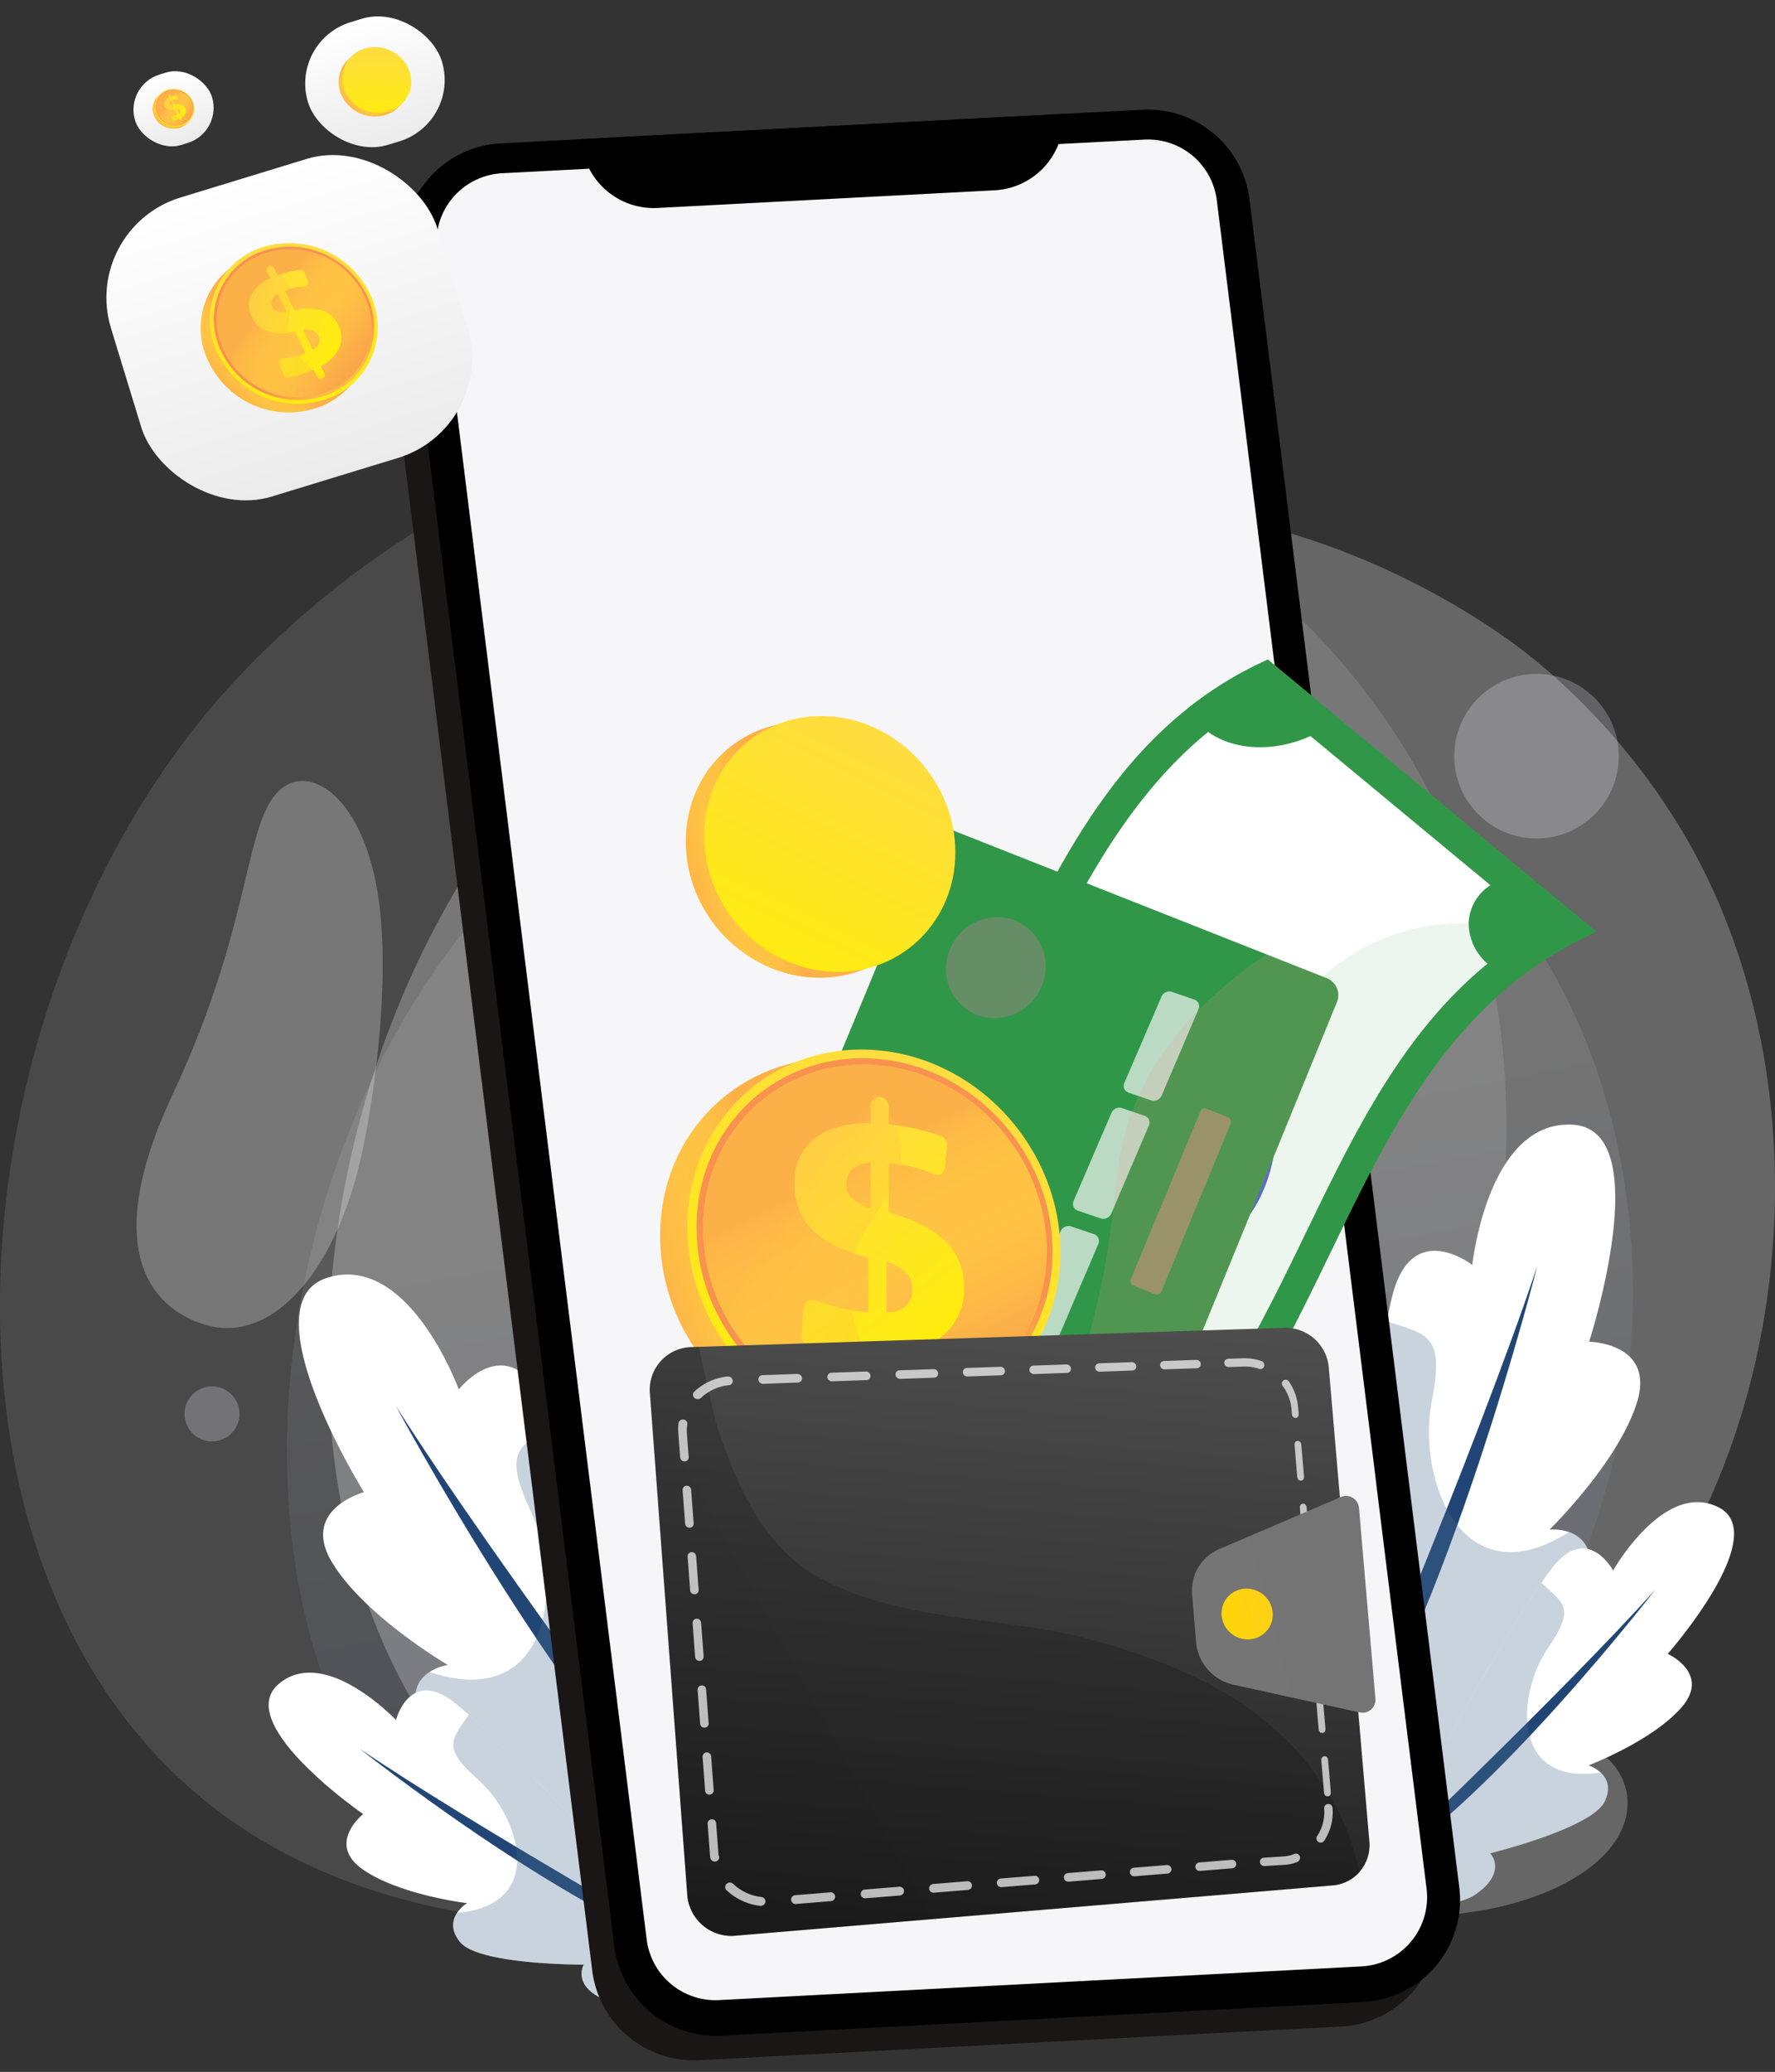 <svg xmlns="http://www.w3.org/2000/svg" xmlns:xlink="http://www.w3.org/1999/xlink" width="335" height="390.857" viewBox="0 0 335 390.857"><rect x="0" y="0" width="335" height="390.857" fill="#333333" stroke="none"/><defs><style>.a,.l{fill:#f6f6f9;}.a,.af,.b{opacity:0.26;}.b{fill:#e9e9f7;}.c,.d,.f{fill:#fff;}.c{opacity:0.11;}.d{opacity:0.25;}.e,.r{opacity:0.09;}.e{fill:url(#a);}.g{fill:#214675;}.h{fill:#4a6c8f;}.am,.h,.i{opacity:0.3;}.ab,.ac,.af,.am,.ap,.h{mix-blend-mode:multiply;}.ab,.ac,.af,.am,.ap,.h,.i{isolation:isolate;}.i{mix-blend-mode:soft-light;}.j{fill:#f4f7fa;}.k{fill:#1a1615;}.m{fill:url(#b);}.n,.r{fill:url(#c);}.o{fill:url(#d);}.p{fill:url(#e);}.q{fill:url(#h);}.s{fill:url(#j);}.t{opacity:0.7;}.u{fill:url(#l);}.v{fill:url(#m);}.w{fill:url(#n);}.x{fill:url(#o);}.y{fill:url(#p);}.z{fill:#fec045;}.aa{fill:url(#q);}.ab{opacity:0.15;fill:url(#r);}.ac{opacity:0.42;}.ad{fill:url(#s);}.ae{fill:url(#t);}.af{fill:url(#u);}.ag{opacity:0.53;}.ah{fill:url(#v);}.ai{fill:url(#w);}.aj{fill:url(#x);}.ak{fill:url(#y);}.al{fill:url(#z);}.am{fill:url(#aa);}.an{fill:url(#ah);}.ao{fill:url(#bc);}.ap{opacity:0.2;fill:url(#bd);}.aq{fill:url(#be);}.ar{fill:url(#bf);}</style><linearGradient id="a" x1="0.378" y1="0.388" x2="0.5" y2="1" gradientUnits="objectBoundingBox"><stop offset="0" stop-color="#fff"/><stop offset="1" stop-color="#5274eb"/></linearGradient><linearGradient id="b" x1="1" y1="0.5" x2="0" y2="0.5" gradientUnits="objectBoundingBox"><stop offset="0"/><stop offset="1"/></linearGradient><linearGradient id="c" x1="-6.045" y1="-1.725" x2="-4.355" y2="-1.672" gradientUnits="objectBoundingBox"><stop offset="0" stop-color="#e38ddd"/><stop offset="0.004" stop-color="#00c22d"/><stop offset="1" stop-color="#319748"/></linearGradient><linearGradient id="d" x1="-16.534" y1="-17.781" x2="-13.256" y2="-4.918" gradientUnits="objectBoundingBox"><stop offset="0" stop-color="#aa80f9"/><stop offset="0.996" stop-color="#6165d7"/></linearGradient><linearGradient id="e" x1="-16.289" y1="-24.641" x2="-13.415" y2="-8.38" xlink:href="#d"/><linearGradient id="h" x1="-8.985" y1="-4.779" x2="-8.676" y2="-3.958" xlink:href="#d"/><linearGradient id="j" x1="-5.012" y1="-1.651" x2="-6.217" y2="-1.746" gradientUnits="objectBoundingBox"><stop offset="0" stop-color="#311944"/><stop offset="1" stop-color="#893976"/></linearGradient><linearGradient id="l" x1="-41.813" y1="-20.537" x2="-38.358" y2="-18.495" gradientUnits="objectBoundingBox"><stop offset="0" stop-color="#f57e53"/><stop offset="0.005" stop-color="#f58152"/><stop offset="0.042" stop-color="#f8994d"/><stop offset="0.084" stop-color="#fbac49"/><stop offset="0.133" stop-color="#fdb946"/><stop offset="0.196" stop-color="#fec144"/><stop offset="0.318" stop-color="#ffc444"/><stop offset="0.455" stop-color="#fdb946"/><stop offset="0.694" stop-color="#f99c4c"/><stop offset="0.996" stop-color="#f36f56"/></linearGradient><linearGradient id="m" x1="-46.287" y1="-21.969" x2="-45.422" y2="-21.969" gradientUnits="objectBoundingBox"><stop offset="0" stop-color="#ff9085"/><stop offset="1" stop-color="#fb6fbb"/></linearGradient><linearGradient id="n" x1="-139.894" y1="-29.739" x2="-137.525" y2="-29.739" xlink:href="#m"/><linearGradient id="o" x1="-140.701" y1="-29.554" x2="-138.328" y2="-29.554" xlink:href="#m"/><linearGradient id="p" x1="-141.512" y1="-29.37" x2="-139.134" y2="-29.37" xlink:href="#m"/><linearGradient id="q" x1="-63.644" y1="-35.848" x2="-62.963" y2="-35.848" xlink:href="#m"/><linearGradient id="r" x1="-10.104" y1="-2.052" x2="-7.525" y2="-1.989" gradientUnits="objectBoundingBox"><stop offset="0" stop-color="#fb6fbb"/><stop offset="1" stop-color="#ff9085"/></linearGradient><linearGradient id="s" x1="-50.434" y1="-11.227" x2="-48.647" y2="-11.227" xlink:href="#r"/><linearGradient id="t" x1="-40.457" y1="-7.409" x2="-38.528" y2="-7.409" xlink:href="#r"/><linearGradient id="u" x1="-34.635" y1="-18.181" x2="-33.595" y2="-18.181" xlink:href="#m"/><linearGradient id="v" x1="0.329" y1="0.554" x2="-0.255" y2="0.738" gradientUnits="objectBoundingBox"><stop offset="0" stop-color="#fcb148"/><stop offset="0.052" stop-color="#fdb946"/><stop offset="0.142" stop-color="#fec144"/><stop offset="0.318" stop-color="#ffc444"/><stop offset="0.485" stop-color="#fdb946"/><stop offset="0.775" stop-color="#f99c4c"/><stop offset="0.866" stop-color="#f8924f"/><stop offset="1" stop-color="#f8924f"/></linearGradient><linearGradient id="w" x1="0.727" y1="0.007" x2="0.207" y2="1.135" gradientUnits="objectBoundingBox"><stop offset="0" stop-color="#ffdb44"/><stop offset="1" stop-color="#feef06"/></linearGradient><linearGradient id="x" x1="0.636" y1="1.231" x2="0.531" y2="0.666" xlink:href="#v"/><linearGradient id="y" x1="0.409" y1="0.31" x2="0.858" y2="1.247" xlink:href="#v"/><linearGradient id="z" x1="0.253" y1="0.019" x2="0.711" y2="1.039" xlink:href="#w"/><linearGradient id="aa" x1="0.464" y1="0.369" x2="1.215" y2="1.306" xlink:href="#v"/><linearGradient id="ah" x1="0.5" x2="0.5" y2="1" gradientUnits="objectBoundingBox"><stop offset="0" stop-color="#fff"/><stop offset="1" stop-color="#ebebeb"/></linearGradient><linearGradient id="bc" x1="0.641" y1="-0.993" x2="0.376" y2="1.775" gradientUnits="objectBoundingBox"><stop offset="0" stop-color="#777"/><stop offset="1"/></linearGradient><linearGradient id="bd" x1="3.311" y1="-0.817" x2="-0.513" y2="0.923" gradientUnits="objectBoundingBox"><stop offset="0" stop-color="#150d11"/><stop offset="1"/></linearGradient><linearGradient id="be" x1="4.112" y1="-0.532" x2="-0.545" y2="0.957" gradientUnits="objectBoundingBox"><stop offset="0" stop-color="#6f6f6f"/><stop offset="1" stop-color="#767676"/></linearGradient><linearGradient id="bf" x1="3.689" y1="-0.716" x2="-0.501" y2="0.882" gradientUnits="objectBoundingBox"><stop offset="0" stop-color="#ffc444"/><stop offset="0.996" stop-color="gold"/><stop offset="1" stop-color="#f36f56"/></linearGradient></defs><g transform="translate(0 22.34)"><g transform="translate(0 0)"><path class="a" d="M117.948,237.808c-5.565,19.328-16.4,29.87-27.089,27.528-8.1-1.776-22.9-10.632-7.38-43.724s13.31-52.035,20.677-57.825c6-4.711,16.313,2.887,18.475,23.067C124.544,204.68,120.557,228.743,117.948,237.808Z" transform="translate(-50.909 -37.461)"/><path class="a" d="M198.963,279.392a234.333,234.333,0,0,0,30.887-4.523c9.9-2.168,17.643-5.733,24-8.184,18.927-7.3,33.047,15.478,6.984,27.1-24.643,10.989-62.14,1.829-71.333-5.2S198.963,279.392,198.963,279.392Z" transform="translate(32.085 40.34)"/><ellipse class="b" cx="15.521" cy="15.521" rx="15.521" ry="15.521" transform="translate(274.468 104.795)"/><ellipse class="b" cx="5.19" cy="5.19" rx="5.19" ry="5.19" transform="translate(34.824 239.198)"/><circle class="b" cx="10.662" cy="10.662" r="10.662" transform="translate(186.277 323.373)"/><path class="c" d="M721.61,648.4c-28.8,67.322-104.83,96.238-164.4,91.307-16.265-1.346-48.99-4.054-74.542-28.218-49.071-46.405-41.513-143.4,5.461-200.511,6.049-7.354,47.922-56.627,113.174-55.968,47.774.483,81.3,27.47,85.382,30.832a131.518,131.518,0,0,1,26.75,30.351C737.493,553.809,739.608,606.328,721.61,648.4Z" transform="translate(-449.218 -398.713)"/><path class="d" d="M710.849,640.756c-27.664,64.662-100.688,92.435-157.9,87.7-15.622-1.293-47.054-3.894-71.6-27.1-47.132-44.572-39.873-137.738,5.246-192.589,5.811-7.064,46.029-54.39,108.7-53.757,45.886.464,78.093,26.385,82.009,29.614A126.308,126.308,0,0,1,703,513.771C726.1,549.9,728.136,600.349,710.849,640.756Z" transform="translate(-387.298 -382.208)"/><path class="e" d="M692.588,627.791c-25.734,60.149-93.661,85.984-146.883,81.579-14.532-1.2-43.77-3.622-66.6-25.212-43.842-41.461-37.09-128.125,4.879-179.148,5.4-6.571,42.817-50.594,101.115-50,42.683.432,72.642,24.543,76.285,27.547a117.506,117.506,0,0,1,23.9,27.117C706.779,543.281,708.668,590.2,692.588,627.791Z" transform="translate(-395.064 -353.348)"/><g transform="translate(226.956 198.197) rotate(-7)"><g transform="translate(0 0)"><path class="f" d="M0,132.523s31.531-7.944,37.839-15.969.479-11.35.479-11.35,24.039-14.019,25.21-21.8c.612-4.072-1.284-6.048-3.227-7.006a9.386,9.386,0,0,0-3.586-.9S71.114,64.518,76,53.732s-7.545-12.509-7.545-12.509S86.177,3.059,70.341.211,48.331,24.17,48.331,24.17,38.058,13.857,32.569,28.275c-.5,1.318-1.024,2.821-1.55,4.465-5.33,16.348-11.95,46.622-11.95,46.622S6.241,80.24,8.9,103.527c0,0-6.933-2.368-7.279,3.826S0,132.523,0,132.523Z" transform="translate(0 0)"/><path class="g" d="M.017,91.756C-.867,92.724,33.665,33.238,49.442,0,49.442,0,24.052,65.419.017,91.756Z" transform="translate(11.058 25.801)"/><path class="h" d="M0,99.783s31.531-7.944,37.839-15.969.479-11.35.479-11.35,24.039-14.019,25.21-21.8c.612-4.072-1.284-6.048-3.227-7.006C38.611,53.967,33.015,30.2,37.592,16.075,41.605,3.679,38.331,3.52,31.019,0c-5.33,16.348-11.95,46.622-11.95,46.622S6.241,47.5,8.9,70.787c0,0-6.933-2.368-7.279,3.826S0,99.783,0,99.783Z" transform="translate(0 32.74)"/></g><g transform="translate(5.35 73.69)"><path class="f" d="M0,68.031s22.864,3.755,29.264.3S32.8,61.047,32.8,61.047s19.691-2.342,22.664-7.094c1.555-2.488.877-4.318-.121-5.5a6.7,6.7,0,0,0-2.09-1.605S65.78,43.759,72.033,38.1s-1.382-10.318-1.382-10.318S93.066,7.862,83.523,1.507s-21.185,9.415-21.185,9.415S58.549,1.266,50.87,9.133c-.7.719-1.47,1.553-2.28,2.478-8.123,9.174-21.04,27.083-21.04,27.083s-8.634-3.066-13.5,12.911c0,0-3.859-3.516-5.844.435S0,68.031,0,68.031Z" transform="translate(0 0)"/><path class="g" d="M.014,45.95c-.852.382,38.6-28.7,58.343-45.95C58.356,0,23.2,35.556.014,45.95Z" transform="translate(11.472 15.44)"/><path class="h" d="M0,56.42s22.864,3.755,29.264.3S32.8,49.436,32.8,49.436s19.691-2.342,22.664-7.093c1.555-2.488.877-4.318-.121-5.5-17.1.582-14.016-16.541-7.015-24.475,6.14-6.964,4.045-8,.265-12.373C40.467,9.174,27.55,27.083,27.55,27.083s-8.634-3.066-13.5,12.911c0,0-3.859-3.516-5.844.435S0,56.42,0,56.42Z" transform="translate(0 11.611)"/></g></g><g transform="translate(41.052 221.023) rotate(-7)"><g transform="translate(14.102 0)"><path class="f" d="M77.136,132.523S45.605,124.579,39.3,116.555s-.479-11.35-.479-11.35-24.039-14.019-25.21-21.8C13,79.335,14.892,77.359,16.836,76.4a9.386,9.386,0,0,1,3.586-.9S6.023,64.518,1.139,53.732,8.685,41.223,8.685,41.223-9.041,3.059,6.8.211,28.805,24.17,28.805,24.17s10.273-10.313,15.762,4.105c.5,1.318,1.024,2.821,1.55,4.465,5.33,16.348,11.95,46.622,11.95,46.622s12.827.878,10.167,24.165c0,0,6.933-2.368,7.279,3.826S77.136,132.523,77.136,132.523Z" transform="translate(0)"/><path class="g" d="M49.425,91.755C50.309,92.724,15.777,33.238,0,0,0,0,25.39,65.418,49.425,91.755Z" transform="translate(16.636 25.801)"/><path class="h" d="M63.645,99.783S32.114,91.839,25.806,83.815s-.479-11.35-.479-11.35S1.288,58.445.117,50.667C-.5,46.595,1.4,44.619,3.344,43.661,25.034,53.967,30.63,30.2,26.053,16.075,22.04,3.679,25.314,3.52,32.626,0c5.33,16.348,11.95,46.622,11.95,46.622S57.4,47.5,54.743,70.787c0,0,6.933-2.368,7.279,3.826S63.645,99.783,63.645,99.783Z" transform="translate(13.491 32.74)"/></g><g transform="translate(0 73.69)"><path class="f" d="M85.888,68.031s-22.864,3.755-29.264.3-3.534-7.283-3.534-7.283S33.4,58.705,30.426,53.954c-1.555-2.488-.877-4.318.121-5.5a6.7,6.7,0,0,1,2.089-1.605S20.109,43.759,13.855,38.1s1.382-10.318,1.382-10.318S-7.177,7.862,2.365,1.507s21.185,9.415,21.185,9.415,3.789-9.656,11.467-1.789c.7.719,1.47,1.553,2.28,2.478,8.123,9.174,21.04,27.083,21.04,27.083s8.634-3.066,13.5,12.911c0,0,3.859-3.516,5.844.435S85.888,68.031,85.888,68.031Z" transform="translate(0 0)"/><path class="g" d="M58.343,45.95C59.195,46.333,19.744,17.249,0,0,0,0,35.159,35.555,58.343,45.95Z" transform="translate(16.059 15.441)"/><path class="h" d="M56.382,56.42s-22.864,3.755-29.264.3-3.534-7.283-3.534-7.283S3.892,47.094.919,42.343c-1.555-2.488-.877-4.318.121-5.5,17.1.582,14.016-16.541,7.016-24.475C1.917,5.409,4.011,4.376,7.792,0c8.123,9.174,21.04,27.083,21.04,27.083s8.634-3.066,13.5,12.911c0,0,3.859-3.516,5.844.435S56.382,56.42,56.382,56.42Z" transform="translate(29.506 11.611)"/></g></g><g transform="translate(15.174 -22.34)"><g transform="translate(69.601 75.111)"><g class="i" transform="translate(5.424)"><path class="j" d="M833.541,676.024c-13.789-40.744,10.212-61.271-3.38-99.009-7.4-20.534-22.2-35.83-38.486-47.221l-21.066-.8a6.821,6.821,0,0,0-7.2,7.727l29.894,293.965A8.256,8.256,0,0,0,802,838.067l119.793-8.781c-.377-30.694-8.174-52.54-16.847-68.069C881.114,718.544,847.819,718.214,833.541,676.024Z" transform="translate(-763.371 -528.992)"/></g><g transform="translate(-13.949 -46.823) rotate(-3)"><path class="k" d="M450.555,420.354a19.266,19.266,0,0,0,19.217-20.636L446.9,79.584a19.334,19.334,0,0,0-19.217-17.892H306.29a19.266,19.266,0,0,0-19.216,20.639l22.871,320.131a19.334,19.334,0,0,0,19.216,17.893Z" transform="translate(-287.026 -57.287)"/><path d="M446.992,416.792a19.268,19.268,0,0,0,19.217-20.636L443.338,76.022a19.335,19.335,0,0,0-19.217-17.891H302.728A19.263,19.263,0,0,0,283.512,78.77L306.384,398.9A19.333,19.333,0,0,0,325.6,416.792Z" transform="translate(-279.057 -58.131)"/><path class="l" d="M288.495,76.71l.272,3.773,2.857,40.03,3.018,42.257.9,12.568,1.9,26.782,8.981,125.6,4.936,69.125a13.088,13.088,0,0,0,13.051,12.148h121.39a13.079,13.079,0,0,0,13.051-14.016l-2.5-34.934-2.833-39.659L453.218,316l-6.692-93.73-3.748-52.463-6.791-94.967a13.088,13.088,0,0,0-13.051-12.148H301.545A13.089,13.089,0,0,0,288.495,76.71Z" transform="translate(-277.876 -57.049)"/><path class="m" d="M343.386,71.85h63.69a13.719,13.719,0,0,0,13.719-13.719H329.667A13.719,13.719,0,0,0,343.386,71.85Z" transform="translate(-290.748 -58.131)"/></g></g><g transform="translate(123.735 124.429)"><path class="n" d="M1283.395,953.859l61.978,51.342c-53.3,23.965-47.094,97.22-100.39,121.186l-61.977-51.341C1236.3,1051.079,1230.1,977.826,1283.395,953.859Z" transform="translate(-1183.006 -953.859)"/><path class="f" d="M1414.489,1055.863c-45.212,25.476-43.507,89.817-88.719,115.293q-26.376-21.847-52.75-43.7c45.212-25.475,43.509-89.817,88.719-115.293Z" transform="translate(-1262.571 -1005.397)"/><g transform="translate(0 111.992)"><path class="o" d="M1202.829,1921.212c.233.193.436.374.646.575.019.02.035.036.055.054a9.882,9.882,0,0,1,3.255,8.041,8.941,8.941,0,0,1-4.079,6.51,13.687,13.687,0,0,1-1.18.709,16.77,16.77,0,0,1-5.284,1.713q-6.618-5.48-13.237-10.965a71.14,71.14,0,0,0,15.122-9.194A13.672,13.672,0,0,1,1202.829,1921.212Z" transform="translate(-1183.006 -1918.655)"/><path class="p" d="M1625.62,2299.1a12.259,12.259,0,0,1,3.225,4.123,71.154,71.154,0,0,1-15.052,9.139q-6.769-5.609-13.542-11.219a17.5,17.5,0,0,1,3.943-2.828c.414-.224.839-.435,1.271-.63,6.434-2.953,14.321-2.953,19.581.966.019.014.041.032.063.047C1625.28,2298.819,1625.46,2298.964,1625.62,2299.1Z" transform="translate(-1551.819 -2251.825)"/></g><g transform="translate(85.268)"><path class="n" d="M1932.706,953.859l13.238,10.965a17.584,17.584,0,0,1-3.944,2.828q-.625.335-1.273.631c-6.365,2.92-14.137,2.966-19.4-.833-.247-.176-.446-.328-.678-.521a10.784,10.784,0,0,1-3.066-3.875A71.083,71.083,0,0,1,1932.706,953.859Z" transform="translate(-1917.585 -953.859)"/><path class="n" d="M2384.716,1299.5q6.771,5.613,13.543,11.221a70.976,70.976,0,0,0-15.049,9.139,15.649,15.649,0,0,1-5-2.691c-.164-.136-.334-.283-.49-.426-.017-.018-.038-.034-.056-.051a10.18,10.18,0,0,1-3.5-7.569,8.845,8.845,0,0,1,4.113-7.182,12.635,12.635,0,0,1,1.167-.716A16.758,16.758,0,0,1,2384.716,1299.5Z" transform="translate(-2321.158 -1259.379)"/></g><path class="q" d="M1733.592,1476.307c9.892,8.2,12.816,24.2,7.114,36.235s-18.89,14.693-28.871,6.425c-9.893-8.2-12.816-24.2-7.114-36.235S1723.61,1468.038,1733.592,1476.307Z" transform="translate(-1641.607 -1411.438)"/><g transform="translate(68.185 71.658)"><path class="f" d="M1786.964,1578.759c-1.741.411-3.545,1.593-5.625,4.016q-2.2-1.819-4.4-3.643c.056-.1.116-.2.172-.3a14.5,14.5,0,0,1,1.915-2.609,11.8,11.8,0,0,1,1.261-1.18,1.214,1.214,0,0,0,.01-1.737q-.906-.914-1.814-1.827a.879.879,0,0,0-1.282-.03c-.594.6-1.178,1.268-1.714,1.929a26.845,26.845,0,0,0-2.04,2.863c-.512-.423-1.023-.85-1.538-1.273a.854.854,0,0,0-1.336.184,1.215,1.215,0,0,0,.291,1.541c.523.434,1.048.868,1.571,1.3a13.325,13.325,0,0,0-1.541,7.209,8.019,8.019,0,0,0,2.977,5.478,5.723,5.723,0,0,0,5.128,1.47c1.72-.414,3.512-1.737,5.353-3.95q2.447,2.031,4.887,4.068a19.784,19.784,0,0,1-2.165,3.068,17.672,17.672,0,0,1-1.651,1.67,1.316,1.316,0,0,0,0,1.845l2.346,2.319a.871.871,0,0,0,1.3-.013,22.215,22.215,0,0,0,1.675-2.068,30.554,30.554,0,0,0,2.066-3.326c.075-.148.155-.3.233-.442.556.462,1.115.925,1.674,1.385a.792.792,0,0,0,1.294-.213l.009-.017a1.313,1.313,0,0,0-.339-1.564c-.566-.469-1.131-.935-1.7-1.4a15.974,15.974,0,0,0,1.32-5.486,11.391,11.391,0,0,0-.105-2.2,8.782,8.782,0,0,0-3.176-5.658A5.645,5.645,0,0,0,1786.964,1578.759Zm-1.3,7.861a4.388,4.388,0,0,1,2-1.34,2.115,2.115,0,0,1,1.809.543,3.179,3.179,0,0,1,1.154,1.988,4.227,4.227,0,0,1-.477,2.529Q1787.91,1588.481,1785.667,1586.62Zm-7.432-1.047a1.8,1.8,0,0,1-1.621-.447,2.729,2.729,0,0,1-.987-1.786,4.993,4.993,0,0,1,.37-2.4q2.016,1.677,4.039,3.347A3.7,3.7,0,0,1,1778.235,1585.573Z" transform="translate(-1770.413 -1571.183)"/></g><path class="r" d="M1355.149,1383.711l.2.167c-53.3,23.967-47.093,97.221-100.39,121.187q-30.332-25.128-60.666-50.257a77.815,77.815,0,0,1,9.543-.438,72.474,72.474,0,0,1,12.925,1.386,87.419,87.419,0,0,1,17.2,5.38c31.148,13.218,40.1,2.088,45.495-16.707,1.483-4.984,2.764-10.469,4.315-16.045.686-2.451,1.448-4.924,2.3-7.378a90.823,90.823,0,0,1,6.105-13.943c7.932-15.051,21.857-25.237,39.079-24.782a48.489,48.489,0,0,1,9.6,1.116,25.2,25.2,0,0,0,2.651.418A66.565,66.565,0,0,0,1355.149,1383.711Z" transform="translate(-1192.984 -1332.537)"/></g><g transform="translate(116.126 156.438)"><path class="s" d="M1235.266,1276.869a3.422,3.422,0,0,1,2.129,4.354l-42.816,105.283a4.334,4.334,0,0,1-5.209,2.285l-69.748-29c-1.869-.777-2.642-3.483-1.873-5.234l43.175-103.626a3.544,3.544,0,0,1,4.58-1.652Z" transform="translate(-1117.455 -1246.751)"/><path class="n" d="M1237.765,1257.652a3.443,3.443,0,0,1,2.14,4.388L1196.3,1368.663a3.655,3.655,0,0,1-4.834,1.825l-70.185-29.169a3.531,3.531,0,0,1-2.01-4.625l43.639-105.132a3.573,3.573,0,0,1,4.615-1.671Z" transform="translate(-1118.813 -1229.616)"/><g class="t" transform="translate(51.52 30.601)"><path class="j" d="M1576.048,2073.673l-7.389,17.3a1.686,1.686,0,0,1-2.044.922l-4.357-1.464a1.386,1.386,0,0,1-.843-1.889l7.441-17.292a1.674,1.674,0,0,1,2.031-.9l4.32,1.455A1.375,1.375,0,0,1,1576.048,2073.673Z" transform="translate(-1561.296 -2003.292)"/><path class="j" d="M1661.4,1877.776l-7.254,16.986a1.657,1.657,0,0,1-2.019.895l-4.316-1.454a1.371,1.371,0,0,1-.838-1.862l7.305-16.975a1.643,1.643,0,0,1,2-.877l4.276,1.446A1.362,1.362,0,0,1,1661.4,1877.776Z" transform="translate(-1636.924 -1830.162)"/><path class="j" d="M1745.188,1685.431l-7.123,16.68a1.634,1.634,0,0,1-1.995.874l-4.272-1.449a1.351,1.351,0,0,1-.835-1.832l7.173-16.671a1.623,1.623,0,0,1,1.979-.855l4.236,1.442A1.344,1.344,0,0,1,1745.188,1685.431Z" transform="translate(-1711.167 -1660.174)"/><path class="j" d="M1827.458,1496.543l-6.993,16.38a1.609,1.609,0,0,1-1.97.852l-4.23-1.442a1.338,1.338,0,0,1-.833-1.805l7.046-16.371a1.6,1.6,0,0,1,1.956-.834l4.194,1.434A1.327,1.327,0,0,1,1827.458,1496.543Z" transform="translate(-1784.066 -1493.241)"/></g><g transform="translate(27.203 94.464)"><path class="u" d="M1370.006,2051.116l-3.484,8.2a3.093,3.093,0,0,1-4.059,1.516l-8.7-3.6a3,3,0,0,1-1.731-3.9l3.515-8.173a3.1,3.1,0,0,1,4.043-1.5l8.67,3.563A3,3,0,0,1,1370.006,2051.116Z" transform="translate(-1351.803 -2043.416)"/><path class="v" d="M1377.3,2059.347l-2.995,7.044a2.857,2.857,0,0,1-3.746,1.4l-7.474-3.091a2.762,2.762,0,0,1-1.6-3.6l3.018-7.02a2.847,2.847,0,0,1,3.729-1.386l7.452,3.063A2.77,2.77,0,0,1,1377.3,2059.347Zm-15.446,1.9a2.379,2.379,0,0,0,1.38,3.1l7.474,3.092a2.456,2.456,0,0,0,3.225-1.2l2.995-7.048a2.381,2.381,0,0,0-1.391-3.088l-7.451-3.066a2.457,2.457,0,0,0-3.213,1.195Z" transform="translate(-1360.177 -2051.412)"/><g transform="translate(3.721 1.757)"><path class="j" d="M1385.46,2070.868l5-11.665Z" transform="translate(-1385.274 -2059.127)"/><path class="w" d="M1389.23,2058.7l-5,11.663-.372-.154,5-11.665Z" transform="translate(-1383.86 -2058.549)"/><g transform="translate(2.809 1.152)"><path class="j" d="M1409.664,2080.8l4.99-11.671Z" transform="translate(-1409.478 -2069.05)"/><path class="x" d="M1413.421,2068.622l-4.987,11.676-.371-.152,4.99-11.676Z" transform="translate(-1408.063 -2068.47)"/></g><g transform="translate(5.621 2.304)"><path class="j" d="M1433.887,2090.738l4.983-11.683Z" transform="translate(-1433.7 -2078.978)"/><path class="y" d="M1437.638,2078.555l-4.982,11.682-.371-.155,4.983-11.682Z" transform="translate(-1432.285 -2078.4)"/></g></g><g transform="translate(3.322 4.009)"><path class="z" d="M1393.417,2084.572l-1.391,3.267a1.726,1.726,0,0,1-2.261.843l-6.522-2.692a1.675,1.675,0,0,1-.968-2.174l1.4-3.254a1.725,1.725,0,0,1,2.255-.841l6.513,2.685A1.671,1.671,0,0,1,1393.417,2084.572Z" transform="translate(-1381.951 -2079.393)"/><path class="aa" d="M1392.076,2083.208l-1.39,3.268a1.925,1.925,0,0,1-2.52.938l-6.523-2.695a1.862,1.862,0,0,1-1.079-2.423l1.4-3.256a1.922,1.922,0,0,1,2.514-.936l6.512,2.68A1.869,1.869,0,0,1,1392.076,2083.208Zm-11.141-.758a1.478,1.478,0,0,0,.857,1.924l6.523,2.689a1.523,1.523,0,0,0,2-.741l1.391-3.271a1.479,1.479,0,0,0-.861-1.918l-6.514-2.682a1.526,1.526,0,0,0-2,.741Z" transform="translate(-1380.424 -2077.949)"/></g></g><path class="ab" d="M1529.22,1505.607c-2.54,9.253-4.8,14.888-9.619,20.291a44.235,44.235,0,0,1-20.045,12.4l28.3,11.761a3.652,3.652,0,0,0,4.831-1.826l43.609-106.623a3.44,3.44,0,0,0-2.141-4.386l-11.243-4.454c-17.15,11.687-23.622,23.609-26.319,32.547C1533.334,1476.108,1535.263,1483.63,1529.22,1505.607Z" transform="translate(-1455.203 -1409.183)"/><g class="ac" transform="translate(66.266 52.675)"><path class="ad" d="M1704.013,2080.224l-9.849,23.867a.927.927,0,0,1-1.223.461l-4.006-1.654a.93.93,0,0,1-.54-1.192l9.885-23.826a.922.922,0,0,1,1.214-.453l3.977,1.626A.916.916,0,0,1,1704.013,2080.224Z" transform="translate(-1688.332 -2031.621)"/><path class="ae" d="M1843.155,1686.229l-13.1,31.748a.934.934,0,0,1-1.225.462l-4-1.628a.921.921,0,0,1-.542-1.182l13.152-31.7a.926.926,0,0,1,1.21-.452l3.971,1.592A.9.9,0,0,1,1843.155,1686.229Z" transform="translate(-1808.444 -1683.405)"/></g><path class="af" d="M1537.614,1372.955a9.354,9.354,0,0,1,4.976,12.43,9.585,9.585,0,0,1-12.293,5.346,9.355,9.355,0,0,1-5.017-12.264A9.592,9.592,0,0,1,1537.614,1372.955Z" transform="translate(-1477.311 -1355.744)"/><g class="ag" transform="translate(36.653 83.184)"><path class="j" d="M1459.51,2011.579a1.529,1.529,0,0,1-.828,1.984,1.492,1.492,0,0,1-1.979-.809,1.531,1.531,0,0,1,.846-1.978A1.489,1.489,0,0,1,1459.51,2011.579Z" transform="translate(-1453.881 -2003.181)"/><path class="j" d="M1446.178,1952.495a.548.548,0,0,1-.3.307.575.575,0,0,1-.744-.3,8.662,8.662,0,0,0-11.138-4.55.57.57,0,0,1-.742-.3.558.558,0,0,1,.327-.722,9.818,9.818,0,0,1,12.586,5.14A.556.556,0,0,1,1446.178,1952.495Z" transform="translate(-1433.217 -1946.241)"/><path class="j" d="M1450.428,1970.094a.547.547,0,0,1-.3.307.57.57,0,0,1-.747-.3,6.348,6.348,0,0,0-8.221-3.359.571.571,0,0,1-.745-.3.563.563,0,0,1,.325-.731,7.5,7.5,0,0,1,9.684,3.956A.553.553,0,0,1,1450.428,1970.094Z" transform="translate(-1439.543 -1962.966)"/><path class="j" d="M1454.737,1987.954a.573.573,0,0,1-1.06,0,4.037,4.037,0,0,0-5.263-2.151.567.567,0,1,1-.425-1.05,5.226,5.226,0,0,1,3.955,0,5.121,5.121,0,0,1,2.792,2.76A.573.573,0,0,1,1454.737,1987.954Z" transform="translate(-1445.95 -1979.941)"/></g></g><g transform="translate(109.419 197.992)"><path class="ah" d="M1130.075,1639.957c0,19.049-14.894,34.032-33.931,33.446-19.808-.608-36.471-17.717-36.471-38.191s16.663-35.337,36.471-33.274C1115.181,1603.918,1130.075,1620.911,1130.075,1639.957Z" transform="translate(-1059.674 -1600.104)"/><path class="ai" d="M1174.388,1625.811c0,19.046-14.9,34.029-33.93,33.446-19.81-.611-36.471-17.718-36.471-38.193s16.661-35.335,36.471-33.273C1159.493,1589.772,1174.388,1606.763,1174.388,1625.811Z" transform="translate(-1098.844 -1587.599)"/><path class="aj" d="M1186,1638.217c0,18.206-14.249,32.506-32.435,31.918-18.89-.611-34.75-16.94-34.75-36.449s15.86-33.7,34.75-31.762C1171.746,1603.788,1186,1620.008,1186,1638.217Z" transform="translate(-1111.946 -1600.105)"/><path class="ak" d="M1194.258,1647.075c0,17.608-13.788,31.416-31.364,30.826-18.235-.611-33.526-16.382-33.526-35.2s15.291-32.53,33.526-30.683C1180.47,1613.8,1194.258,1629.467,1194.258,1647.075Z" transform="translate(-1121.278 -1609.034)"/><g transform="translate(25.346 8.964)"><path class="al" d="M1294.118,1664.83h0a1.919,1.919,0,0,1,1.693,1.882v3.241a47.978,47.978,0,0,1,5.619.974q2.074.489,4.12,1.162a1.9,1.9,0,0,1,1.291,1.944l-.4,4.065a1.525,1.525,0,0,1-2.177,1.264,23.569,23.569,0,0,0-2.763-1.03,24.957,24.957,0,0,0-5.215-.973l-.478-.041v9.285c4.88,1.363,8.463,3.2,10.778,5.512a11.648,11.648,0,0,1,3.452,8.6,11.332,11.332,0,0,1-3.817,8.944q-3.846,3.387-10.8,3.8v3.578a1.625,1.625,0,0,1-1.693,1.653h-.029a1.8,1.8,0,0,1-1.7-1.794v-3.53l-.753-.035a49.508,49.508,0,0,1-6.258-.667,40.408,40.408,0,0,1-4.324-.994,1.862,1.862,0,0,1-1.357-1.924l.468-5.226a1.653,1.653,0,0,1,2.31-1.364,34.123,34.123,0,0,0,3.8,1.247,33.159,33.159,0,0,0,6.081,1.015L1292,1695.1c-4.683-1.159-8.19-2.875-10.492-5.149a11.782,11.782,0,0,1-3.476-8.761,10.244,10.244,0,0,1,3.768-8.511c2.5-1.982,6.044-2.969,10.623-2.966V1666.4A1.53,1.53,0,0,1,1294.118,1664.83Zm-1.7,12.394a5.718,5.718,0,0,0-3.385,1.194,3.479,3.479,0,0,0-1.213,2.785,3.74,3.74,0,0,0,1.124,2.77,7.95,7.95,0,0,0,3.475,1.773Zm3,18.7v9.469a5.236,5.236,0,0,0,3.622-1.125,4.054,4.054,0,0,0,1.26-3.188,4.358,4.358,0,0,0-1.171-3.117A8.563,8.563,0,0,0,1295.422,1695.926Z" transform="translate(-1278.03 -1664.823)"/></g><path class="am" d="M1157.218,1652.695c1.058-10.468,10.677-14.9,9.423-24.524-.773-5.934-5.271-10.935-10.289-14.84-15.216,1.6-26.984,14.2-26.984,30.679,0,18.818,15.291,34.589,33.526,35.2a31.482,31.482,0,0,0,5.179-.252C1160.833,1671.751,1156.307,1661.686,1157.218,1652.695Z" transform="translate(-1121.278 -1610.343)"/></g><g transform="translate(114.254 135.08)"><path class="ah" d="M1148.742,1080.884c0,12.827-10.031,22.918-22.851,22.525-13.343-.41-24.564-11.932-24.564-25.722s11.221-23.8,24.564-22.411C1138.712,1056.611,1148.742,1068.056,1148.742,1080.884Z" transform="translate(-1101.327 -1054.042)"/><path class="ai" d="M1178.59,1071.353c0,12.83-10.033,22.921-22.853,22.527-13.345-.41-24.566-11.934-24.566-25.722s11.221-23.8,24.566-22.411C1168.557,1047.082,1178.59,1058.527,1178.59,1071.353Z" transform="translate(-1127.707 -1045.619)"/><path class="aj" d="M1186.406,1079.71c0,12.263-9.6,21.894-21.845,21.5-12.723-.414-23.4-11.41-23.4-24.55s10.681-22.7,23.4-21.392C1176.808,1056.521,1186.406,1067.446,1186.406,1079.71Z" transform="translate(-1136.533 -1054.042)"/><path class="ak" d="M1191.972,1085.675c0,11.859-9.289,21.16-21.125,20.764-12.281-.413-22.58-11.035-22.58-23.711s10.3-21.908,22.58-20.664C1182.684,1063.262,1191.972,1073.816,1191.972,1085.675Z" transform="translate(-1142.818 -1060.057)"/><g transform="translate(17.071 6.037)"><path class="al" d="M1259.228,1097.636h0a1.288,1.288,0,0,1,1.141,1.266v2.182a32.275,32.275,0,0,1,3.784.658q1.4.327,2.774.78a1.274,1.274,0,0,1,.869,1.311l-.267,2.738a1.026,1.026,0,0,1-1.465.851,15.95,15.95,0,0,0-1.862-.693,16.862,16.862,0,0,0-3.511-.656l-.323-.027v6.254a16.406,16.406,0,0,1,7.259,3.711,7.845,7.845,0,0,1,2.325,5.794,7.63,7.63,0,0,1-2.572,6.024,11.73,11.73,0,0,1-7.275,2.56v2.411a1.1,1.1,0,0,1-1.141,1.113h-.02a1.211,1.211,0,0,1-1.144-1.208v-2.378l-.508-.022a33.2,33.2,0,0,1-4.215-.45,27.7,27.7,0,0,1-2.913-.67,1.256,1.256,0,0,1-.914-1.3l.316-3.519a1.113,1.113,0,0,1,1.556-.918,23.01,23.01,0,0,0,2.563.841,22.347,22.347,0,0,0,4.095.683l.02-6.954a15.081,15.081,0,0,1-7.069-3.469,7.94,7.94,0,0,1-2.34-5.9,6.9,6.9,0,0,1,2.538-5.732c1.681-1.335,4.071-2,7.154-2v-2.231A1.029,1.029,0,0,1,1259.228,1097.636Zm-1.144,8.345a3.852,3.852,0,0,0-2.278.8,2.339,2.339,0,0,0-.818,1.876,2.519,2.519,0,0,0,.757,1.867,5.376,5.376,0,0,0,2.34,1.193Zm2.022,12.6v6.377a3.521,3.521,0,0,0,2.441-.759,2.724,2.724,0,0,0,.849-2.145,2.939,2.939,0,0,0-.79-2.1A5.78,5.78,0,0,0,1260.107,1118.578Z" transform="translate(-1248.393 -1097.631)"/></g><path class="am" d="M1167.024,1089.461c.713-7.05,7.194-10.034,6.347-16.52-.521-4-3.551-7.363-6.928-9.993-10.25,1.075-18.175,9.562-18.175,20.661,0,12.677,10.3,23.3,22.58,23.709a21.188,21.188,0,0,0,3.488-.169C1169.459,1102.3,1166.412,1095.518,1167.024,1089.461Z" transform="translate(-1142.818 -1060.938)"/></g><rect class="an" width="64.411" height="58.985" rx="19.75" transform="translate(0 43.034) rotate(-17)"/><rect class="an" width="26.417" height="24.192" rx="12.096" transform="translate(39.421 7.724) rotate(-17)"/><rect class="an" width="15.18" height="13.901" rx="6.95" transform="translate(8.29 16.096) rotate(-17)"/><g transform="matrix(0.899, -0.438, 0.438, 0.899, 17.58, 54.666)"><path class="ah" d="M30.739,16.685a14.32,14.32,0,0,1-14.814,14.6A16.766,16.766,0,0,1,0,14.612,14.28,14.28,0,0,1,15.925.083,16.877,16.877,0,0,1,30.739,16.685Z" transform="translate(0 0.717)"/><path class="ai" d="M30.742,16.684a14.321,14.321,0,0,1-14.815,14.6A16.768,16.768,0,0,1,0,14.612,14.28,14.28,0,0,1,15.926.083,16.878,16.878,0,0,1,30.742,16.684Z" transform="translate(2.246 0)"/><path class="aj" d="M29.335,15.924A13.666,13.666,0,0,1,15.173,29.861,16.006,16.006,0,0,1,0,13.945,13.629,13.629,0,0,1,15.173.077,16.1,16.1,0,0,1,29.335,15.924Z" transform="translate(2.997 0.717)"/><path class="ak" d="M28.334,15.38a13.2,13.2,0,0,1-13.7,13.461A15.46,15.46,0,0,1,0,13.469,13.164,13.164,0,0,1,14.638.073,15.553,15.553,0,0,1,28.334,15.38Z" transform="translate(3.533 1.228)"/><g transform="translate(11.067 3.914)"><path class="al" d="M7.025,0h0a.835.835,0,0,1,.739.82V2.239a20.86,20.86,0,0,1,2.454.427q.905.212,1.8.505a.826.826,0,0,1,.564.85L12.407,5.8a.665.665,0,0,1-.95.552A10.306,10.306,0,0,0,10.25,5.9a10.927,10.927,0,0,0-2.276-.425l-.21-.018V9.51a10.639,10.639,0,0,1,4.706,2.406,5.086,5.086,0,0,1,1.508,3.757,4.946,4.946,0,0,1-1.667,3.905,7.607,7.607,0,0,1-4.716,1.66V22.8a.71.71,0,0,1-.739.721H6.842a.785.785,0,0,1-.741-.783V21.2l-.33-.015a21.564,21.564,0,0,1-2.732-.292,17.962,17.962,0,0,1-1.888-.434.814.814,0,0,1-.592-.841l.2-2.282a.722.722,0,0,1,1.008-.6,14.893,14.893,0,0,0,1.662.545,14.517,14.517,0,0,0,2.655.443L6.1,13.218a9.777,9.777,0,0,1-4.583-2.249A5.146,5.146,0,0,1,0,7.144,4.472,4.472,0,0,1,1.646,3.428a7.3,7.3,0,0,1,4.638-1.3V.686A.667.667,0,0,1,7.025,0Zm-.741,5.41a2.5,2.5,0,0,0-1.477.522,1.517,1.517,0,0,0-.53,1.216,1.633,1.633,0,0,0,.491,1.21,3.482,3.482,0,0,0,1.517.774ZM7.594,13.58v4.134a2.283,2.283,0,0,0,1.582-.492,1.767,1.767,0,0,0,.55-1.391,1.905,1.905,0,0,0-.512-1.361A3.747,3.747,0,0,0,7.594,13.58Z" transform="translate(0 0)"/></g><path class="am" d="M12.16,17.188c.463-4.57,4.664-6.5,4.115-10.71C15.937,3.888,13.973,1.7,11.783,0A13.166,13.166,0,0,0,0,13.394,15.459,15.459,0,0,0,14.638,28.765a13.757,13.757,0,0,0,2.261-.11C13.739,25.509,11.763,21.114,12.16,17.188Z" transform="translate(3.533 1.304)"/></g><g transform="matrix(0.899, -0.438, 0.438, 0.899, 46.631, 12.494)"><path class="ah" d="M12.607,6.843a5.873,5.873,0,0,1-6.076,5.989A6.877,6.877,0,0,1,0,5.993,5.857,5.857,0,0,1,6.531.034,6.922,6.922,0,0,1,12.607,6.843Z" transform="translate(0 0.294)"/><path class="ai" d="M12.608,6.842a5.873,5.873,0,0,1-6.076,5.99A6.877,6.877,0,0,1,0,5.993,5.857,5.857,0,0,1,6.532.034,6.922,6.922,0,0,1,12.608,6.842Z" transform="translate(0.921 0)"/><path class="aj" d="M12.032,6.531a5.605,5.605,0,0,1-5.808,5.716A6.564,6.564,0,0,1,0,5.72,5.59,5.59,0,0,1,6.223.032,6.6,6.6,0,0,1,12.032,6.531Z" transform="translate(1.229 0.294)"/><path class="ak" d="M11.621,6.308A5.414,5.414,0,0,1,6,11.829a6.341,6.341,0,0,1-6-6.3A5.4,5.4,0,0,1,6,.03,6.379,6.379,0,0,1,11.621,6.308Z" transform="translate(1.449 0.504)"/><g transform="translate(4.539 1.605)"><path class="al" d="M2.881,0h0a.343.343,0,0,1,.3.336v.58a8.565,8.565,0,0,1,1.006.175q.371.087.738.207a.339.339,0,0,1,.231.349l-.071.728A.273.273,0,0,1,4.7,2.6a4.231,4.231,0,0,0-.5-.184,4.482,4.482,0,0,0-.933-.174l-.086-.007V3.9a4.364,4.364,0,0,1,1.93.987,2.086,2.086,0,0,1,.618,1.541,2.029,2.029,0,0,1-.684,1.6,3.119,3.119,0,0,1-1.934.681v.641a.291.291,0,0,1-.3.3H2.806a.322.322,0,0,1-.3-.321V8.694l-.135-.006a8.83,8.83,0,0,1-1.121-.12A7.337,7.337,0,0,1,.472,8.39a.334.334,0,0,1-.243-.345l.084-.936a.3.3,0,0,1,.414-.244,6.091,6.091,0,0,0,.682.224A5.952,5.952,0,0,0,2.5,7.27L2.5,5.421A4.01,4.01,0,0,1,.622,4.5,2.111,2.111,0,0,1,0,2.93,1.834,1.834,0,0,1,.675,1.406a3,3,0,0,1,1.9-.531V.282A.274.274,0,0,1,2.881,0Zm-.3,2.219a1.025,1.025,0,0,0-.606.214.622.622,0,0,0-.218.5.67.67,0,0,0,.2.5,1.429,1.429,0,0,0,.622.317ZM3.115,5.57v1.7a.937.937,0,0,0,.649-.2.725.725,0,0,0,.226-.57.781.781,0,0,0-.21-.558A1.538,1.538,0,0,0,3.115,5.57Z" transform="translate(0 0)"/></g><path class="am" d="M4.987,7.049C5.177,5.175,6.9,4.382,6.675,2.657A4.345,4.345,0,0,0,4.833,0,5.4,5.4,0,0,0,0,5.493a6.341,6.341,0,0,0,6,6.3,5.649,5.649,0,0,0,.928-.045A6.138,6.138,0,0,1,4.987,7.049Z" transform="translate(1.449 0.535)"/></g><g transform="matrix(0.899, -0.438, 0.438, 0.899, 12.433, 18.837)"><path class="ah" d="M7.244,3.932A3.375,3.375,0,0,1,3.753,7.374,3.951,3.951,0,0,1,0,3.444,3.365,3.365,0,0,1,3.753.02,3.977,3.977,0,0,1,7.244,3.932Z" transform="translate(0 0.169)"/><path class="ai" d="M7.245,3.932A3.375,3.375,0,0,1,3.753,7.374,3.952,3.952,0,0,1,0,3.444,3.365,3.365,0,0,1,3.753.02,3.978,3.978,0,0,1,7.245,3.932Z" transform="translate(0.529 0)"/><path class="aj" d="M6.913,3.753A3.221,3.221,0,0,1,3.576,7.037,3.772,3.772,0,0,1,0,3.287,3.212,3.212,0,0,1,3.576.018,3.8,3.8,0,0,1,6.913,3.753Z" transform="translate(0.706 0.169)"/><path class="ak" d="M6.677,3.625A3.111,3.111,0,0,1,3.45,6.8,3.643,3.643,0,0,1,0,3.174,3.1,3.1,0,0,1,3.45.017,3.665,3.665,0,0,1,6.677,3.625Z" transform="translate(0.833 0.29)"/><g transform="translate(2.608 0.922)"><path class="al" d="M1.655,0h0A.2.2,0,0,1,1.83.194V.528a4.921,4.921,0,0,1,.578.1q.213.05.424.119a.2.2,0,0,1,.133.2l-.041.418A.157.157,0,0,1,2.7,1.5a2.431,2.431,0,0,0-.284-.106,2.576,2.576,0,0,0-.536-.1l-.049,0v.955a2.507,2.507,0,0,1,1.109.567,1.2,1.2,0,0,1,.355.885,1.166,1.166,0,0,1-.393.92,1.792,1.792,0,0,1-1.111.391v.368a.167.167,0,0,1-.174.17h0a.185.185,0,0,1-.175-.185V5l-.078,0a5.074,5.074,0,0,1-.644-.069,4.216,4.216,0,0,1-.445-.1.192.192,0,0,1-.14-.2L.18,4.085a.17.17,0,0,1,.238-.14,3.5,3.5,0,0,0,.392.128,3.42,3.42,0,0,0,.626.1l0-1.063a2.3,2.3,0,0,1-1.08-.53A1.213,1.213,0,0,1,0,1.684,1.054,1.054,0,0,1,.388.808,1.721,1.721,0,0,1,1.481.5V.162A.157.157,0,0,1,1.655,0ZM1.481,1.276a.589.589,0,0,0-.348.123.358.358,0,0,0-.125.287.385.385,0,0,0,.116.285.821.821,0,0,0,.358.182ZM1.79,3.2v.974a.538.538,0,0,0,.373-.116.416.416,0,0,0,.13-.328.449.449,0,0,0-.121-.321A.884.884,0,0,0,1.79,3.2Z" transform="translate(0 0)"/></g><path class="am" d="M2.866,4.051c.109-1.077,1.1-1.533.97-2.524A2.5,2.5,0,0,0,2.777,0,3.1,3.1,0,0,0,0,3.157,3.643,3.643,0,0,0,3.45,6.779a3.246,3.246,0,0,0,.533-.026A3.527,3.527,0,0,1,2.866,4.051Z" transform="translate(0.833 0.307)"/></g><g transform="translate(107.448 250.48)"><path class="ao" d="M1170.855,2047.282l7.646,89.274a7.69,7.69,0,0,1-1.969,6.017,7.586,7.586,0,0,1-4.911,2.4l-112.632,9.485a8.348,8.348,0,0,1-9.2-7.54l-7.075-94.979a8.047,8.047,0,0,1,7.956-8.515l111.933-3.64A8.2,8.2,0,0,1,1170.855,2047.282Z" transform="translate(-1042.692 -2039.78)"/><path class="ap" d="M1176.655,2170a7.7,7.7,0,0,1-4.957,2.4l-112.672,9.485a8.385,8.385,0,0,1-9.236-7.537l-7.075-94.978a8.048,8.048,0,0,1,7.956-8.518l1.3-.043c.472,2.453,1.108,5.205,1.713,7.846.084.366.17.767.252,1.117.7,3.049,1.3,5.553,1.412,5.877,3.514,10.517,8.479,22.6,18.968,28.482,16.03,8.988,36.327,7.376,53.185,12.3,11.1,3.246,22.5,7.628,31.33,14.959a51.567,51.567,0,0,1,15.086,19.7A53.575,53.575,0,0,1,1176.655,2170Z" transform="translate(-1042.692 -2067.208)"/><g class="t" transform="translate(5.383 5.746)"><path class="f" d="M1203.6,2184.84h-.005l-3.879.24a.837.837,0,0,1-.868-.771.742.742,0,0,1,.73-.8l3.871-.259h0a6.267,6.267,0,0,0,1.93-.466.776.776,0,0,1,1.007.47.855.855,0,0,1-.5,1.064A7.453,7.453,0,0,1,1203.6,2184.84Zm-9.961.66-6.105.5a.8.8,0,1,1-.134-1.6l6.107-.5a.8.8,0,1,1,.132,1.6Zm-12.251,1-6.179.506a.809.809,0,1,1-.13-1.612l6.179-.5a.806.806,0,1,1,.13,1.606Zm-12.4,1.014-6.254.515a.815.815,0,1,1-.131-1.625l6.254-.508a.812.812,0,1,1,.131,1.618Zm-12.546,1.029-6.33.515a.819.819,0,1,1-.13-1.632l6.329-.51a.816.816,0,1,1,.13,1.627Zm-12.7,1.04-6.406.523a.825.825,0,1,1-.13-1.644l6.407-.518a.822.822,0,1,1,.129,1.639Zm-12.852,1.048-6.485.533a.829.829,0,1,1-.129-1.653l6.484-.527a.826.826,0,1,1,.129,1.646Zm-13.009,1.065-6.566.539a.835.835,0,1,1-.127-1.663l6.566-.53a.843.843,0,0,1,.927.755A.855.855,0,0,1,1117.891,2191.7Zm-13.171.886a.689.689,0,0,1-.176,0,10.963,10.963,0,0,1-6.362-2.956.812.812,0,0,1,.016-1.186.91.91,0,0,1,1.245,0,9.219,9.219,0,0,0,5.327,2.481.829.829,0,0,1,.754.927A.871.871,0,0,1,1104.72,2192.584Zm105.669-11.923a.8.8,0,0,1-.729-1.231,8.118,8.118,0,0,0,1.321-5.208.781.781,0,0,1,.722-.85.8.8,0,0,1,.855.726,9.686,9.686,0,0,1-1.573,6.213A.79.79,0,0,1,1210.39,2180.661Zm-114.311,3.567a.862.862,0,0,1-.954-.72c-.013-.125-.039-.229-.049-.357l-.448-5.987a.807.807,0,0,1,.741-.908.793.793,0,0,1,.866.767l.45,5.986c.007.1.107.194.119.3a.808.808,0,0,1-.738.92C1096.054,2184.227,1096.089,2184.229,1096.079,2184.229Zm115.588-12.3c-.435.033-.67-.289-.708-.728l-.508-5.985c-.038-.432.137-.814.572-.848s.67.3.707.732l.508,5.979C1212.277,2171.516,1212.1,2171.9,1211.667,2171.932Zm-116.646-.328a.792.792,0,0,1-.869-.764l-.474-6.323a.807.807,0,1,1,1.609-.128l.474,6.314A.8.8,0,0,1,1095.021,2171.6Zm115.629-11.63c-.435.029-.669-.3-.708-.732l-.506-5.973c-.038-.436.137-.812.573-.839s.67.3.706.732l.508,5.967C1211.26,2159.563,1211.086,2159.943,1210.65,2159.973Zm-116.576-1a.8.8,0,0,1-.867-.773l-.472-6.3a.79.79,0,0,1,.742-.89.8.8,0,0,1,.866.776l.473,6.3A.792.792,0,0,1,1094.074,2158.978Zm115.563-10.94c-.437.027-.671-.3-.709-.737l-.506-5.959c-.037-.434.138-.806.573-.835s.669.306.706.737l.508,5.96C1210.244,2147.635,1210.07,2148.011,1209.637,2148.037Zm-116.507-1.657a.808.808,0,0,1-.868-.779l-.47-6.29a.78.78,0,0,1,.74-.881.806.806,0,0,1,.865.779l.472,6.284A.788.788,0,0,1,1093.13,2146.38Zm115.493-10.254c-.437.023-.67-.307-.707-.744l-.508-5.946c-.035-.432.139-.8.575-.827s.67.311.706.746l.5,5.939C1209.231,2135.73,1209.057,2136.1,1208.623,2136.126Zm-116.437-2.32a.809.809,0,0,1-.866-.779l-.471-6.279a.774.774,0,0,1,.744-.872.809.809,0,0,1,.862.782l.472,6.271A.776.776,0,0,1,1092.187,2133.806Zm115.424-9.568c-.435.021-.668-.312-.705-.743l-.5-5.937c-.038-.432.138-.8.572-.821s.669.313.7.746l.506,5.928C1208.22,2123.847,1208.046,2124.216,1207.611,2124.239Zm-116.365-2.975a.816.816,0,0,1-.866-.788l-.469-6.262a.768.768,0,0,1,.74-.866.819.819,0,0,1,.864.788l.471,6.257A.775.775,0,0,1,1091.246,2121.263Zm115.356-8.888c-.434.021-.67-.315-.7-.747l-.5-5.924c-.036-.429.14-.8.573-.812s.669.318.705.749l.5,5.919C1207.212,2111.99,1207.036,2112.356,1206.6,2112.375Zm-116.3-3.628a.822.822,0,0,1-.864-.791l-.353-4.705a9.544,9.544,0,0,1,.036-1.68.845.845,0,0,1,.962-.717.8.8,0,0,1,.71.92,8.08,8.08,0,0,0-.1,1.412l.354,4.7A.77.77,0,0,1,1090.306,2108.747Zm115.289-8.211c-.433.016-.668-.318-.7-.753l-.1-1.145a8.507,8.507,0,0,0-1.616-4.092.752.752,0,0,1,.125-1.08.741.741,0,0,1,1.04.233,9.9,9.9,0,0,1,1.73,4.884l.1,1.145C1206.2,2100.158,1206.03,2100.517,1205.6,2100.536ZM1092.783,2097a.924.924,0,0,1-.666-.244.788.788,0,0,1-.032-1.163,10.724,10.724,0,0,1,6.279-2.861.9.9,0,0,1,.986.726.8.8,0,0,1-.737.906,8.974,8.974,0,0,0-5.257,2.4A.86.86,0,0,1,1092.783,2097Zm106.188-5.674a.811.811,0,0,1-.289-.044,8.48,8.48,0,0,0-3-.431l-2.694.095a.84.84,0,0,1-.861-.752.745.745,0,0,1,.729-.81l2.692-.1a10.112,10.112,0,0,1,3.574.52.817.817,0,0,1,.539.993A.747.747,0,0,1,1198.97,2091.324Zm-12.018-.161-6.073.218a.845.845,0,0,1-.869-.759.754.754,0,0,1,.738-.817l6.075-.214a.84.84,0,0,1,.862.758A.747.747,0,0,1,1186.952,2091.163Zm-12.183.435-6.144.223a.851.851,0,0,1-.878-.762.761.761,0,0,1,.749-.823l6.145-.215a.846.846,0,0,1,.873.764A.754.754,0,0,1,1174.769,2091.6Zm-12.325.446-6.219.224a.858.858,0,0,1-.888-.77.769.769,0,0,1,.759-.826l6.217-.218a.853.853,0,0,1,.884.765A.768.768,0,0,1,1162.443,2092.044Zm-12.476.449-6.291.225a.86.86,0,0,1-.9-.771.779.779,0,0,1,.767-.833l6.294-.222a.865.865,0,0,1,.893.773A.775.775,0,0,1,1149.967,2092.493Zm-12.622.453-6.37.229a.873.873,0,0,1-.906-.779.786.786,0,0,1,.781-.836l6.367-.223a.864.864,0,0,1,.9.774A.781.781,0,0,1,1137.345,2092.946Zm-12.776.458-6.447.23a.873.873,0,0,1-.915-.779.791.791,0,0,1,.79-.841l6.447-.229a.876.876,0,0,1,.91.777A.788.788,0,0,1,1124.569,2093.4Zm-12.931.466-6.525.235a.885.885,0,0,1-.927-.786.8.8,0,0,1,.8-.848l6.524-.228a.878.878,0,0,1,.921.782A.8.8,0,0,1,1111.637,2093.87Z" transform="translate(-1089.067 -2089.279)"/></g><path class="aq" d="M1954.523,2313.417a2.41,2.41,0,0,0-2.225-.176l-22.906,9.8a8.488,8.488,0,0,0-5.23,8.322l.792,9.512a9.074,9.074,0,0,0,7.168,7.824l23.7,5.19a2.461,2.461,0,0,0,2.13-.53,2.415,2.415,0,0,0,.834-2.005l-3.1-36.014A2.485,2.485,0,0,0,1954.523,2313.417Z" transform="translate(-1821.819 -2281.327)"/><path class="ar" d="M1982.089,2468.26a4.67,4.67,0,0,1-4.405,5.06,4.956,4.956,0,0,1-5.228-4.5,4.664,4.664,0,0,1,4.426-5.056A4.958,4.958,0,0,1,1982.089,2468.26Z" transform="translate(-1864.517 -2414.544)"/></g></g></g></g></svg>